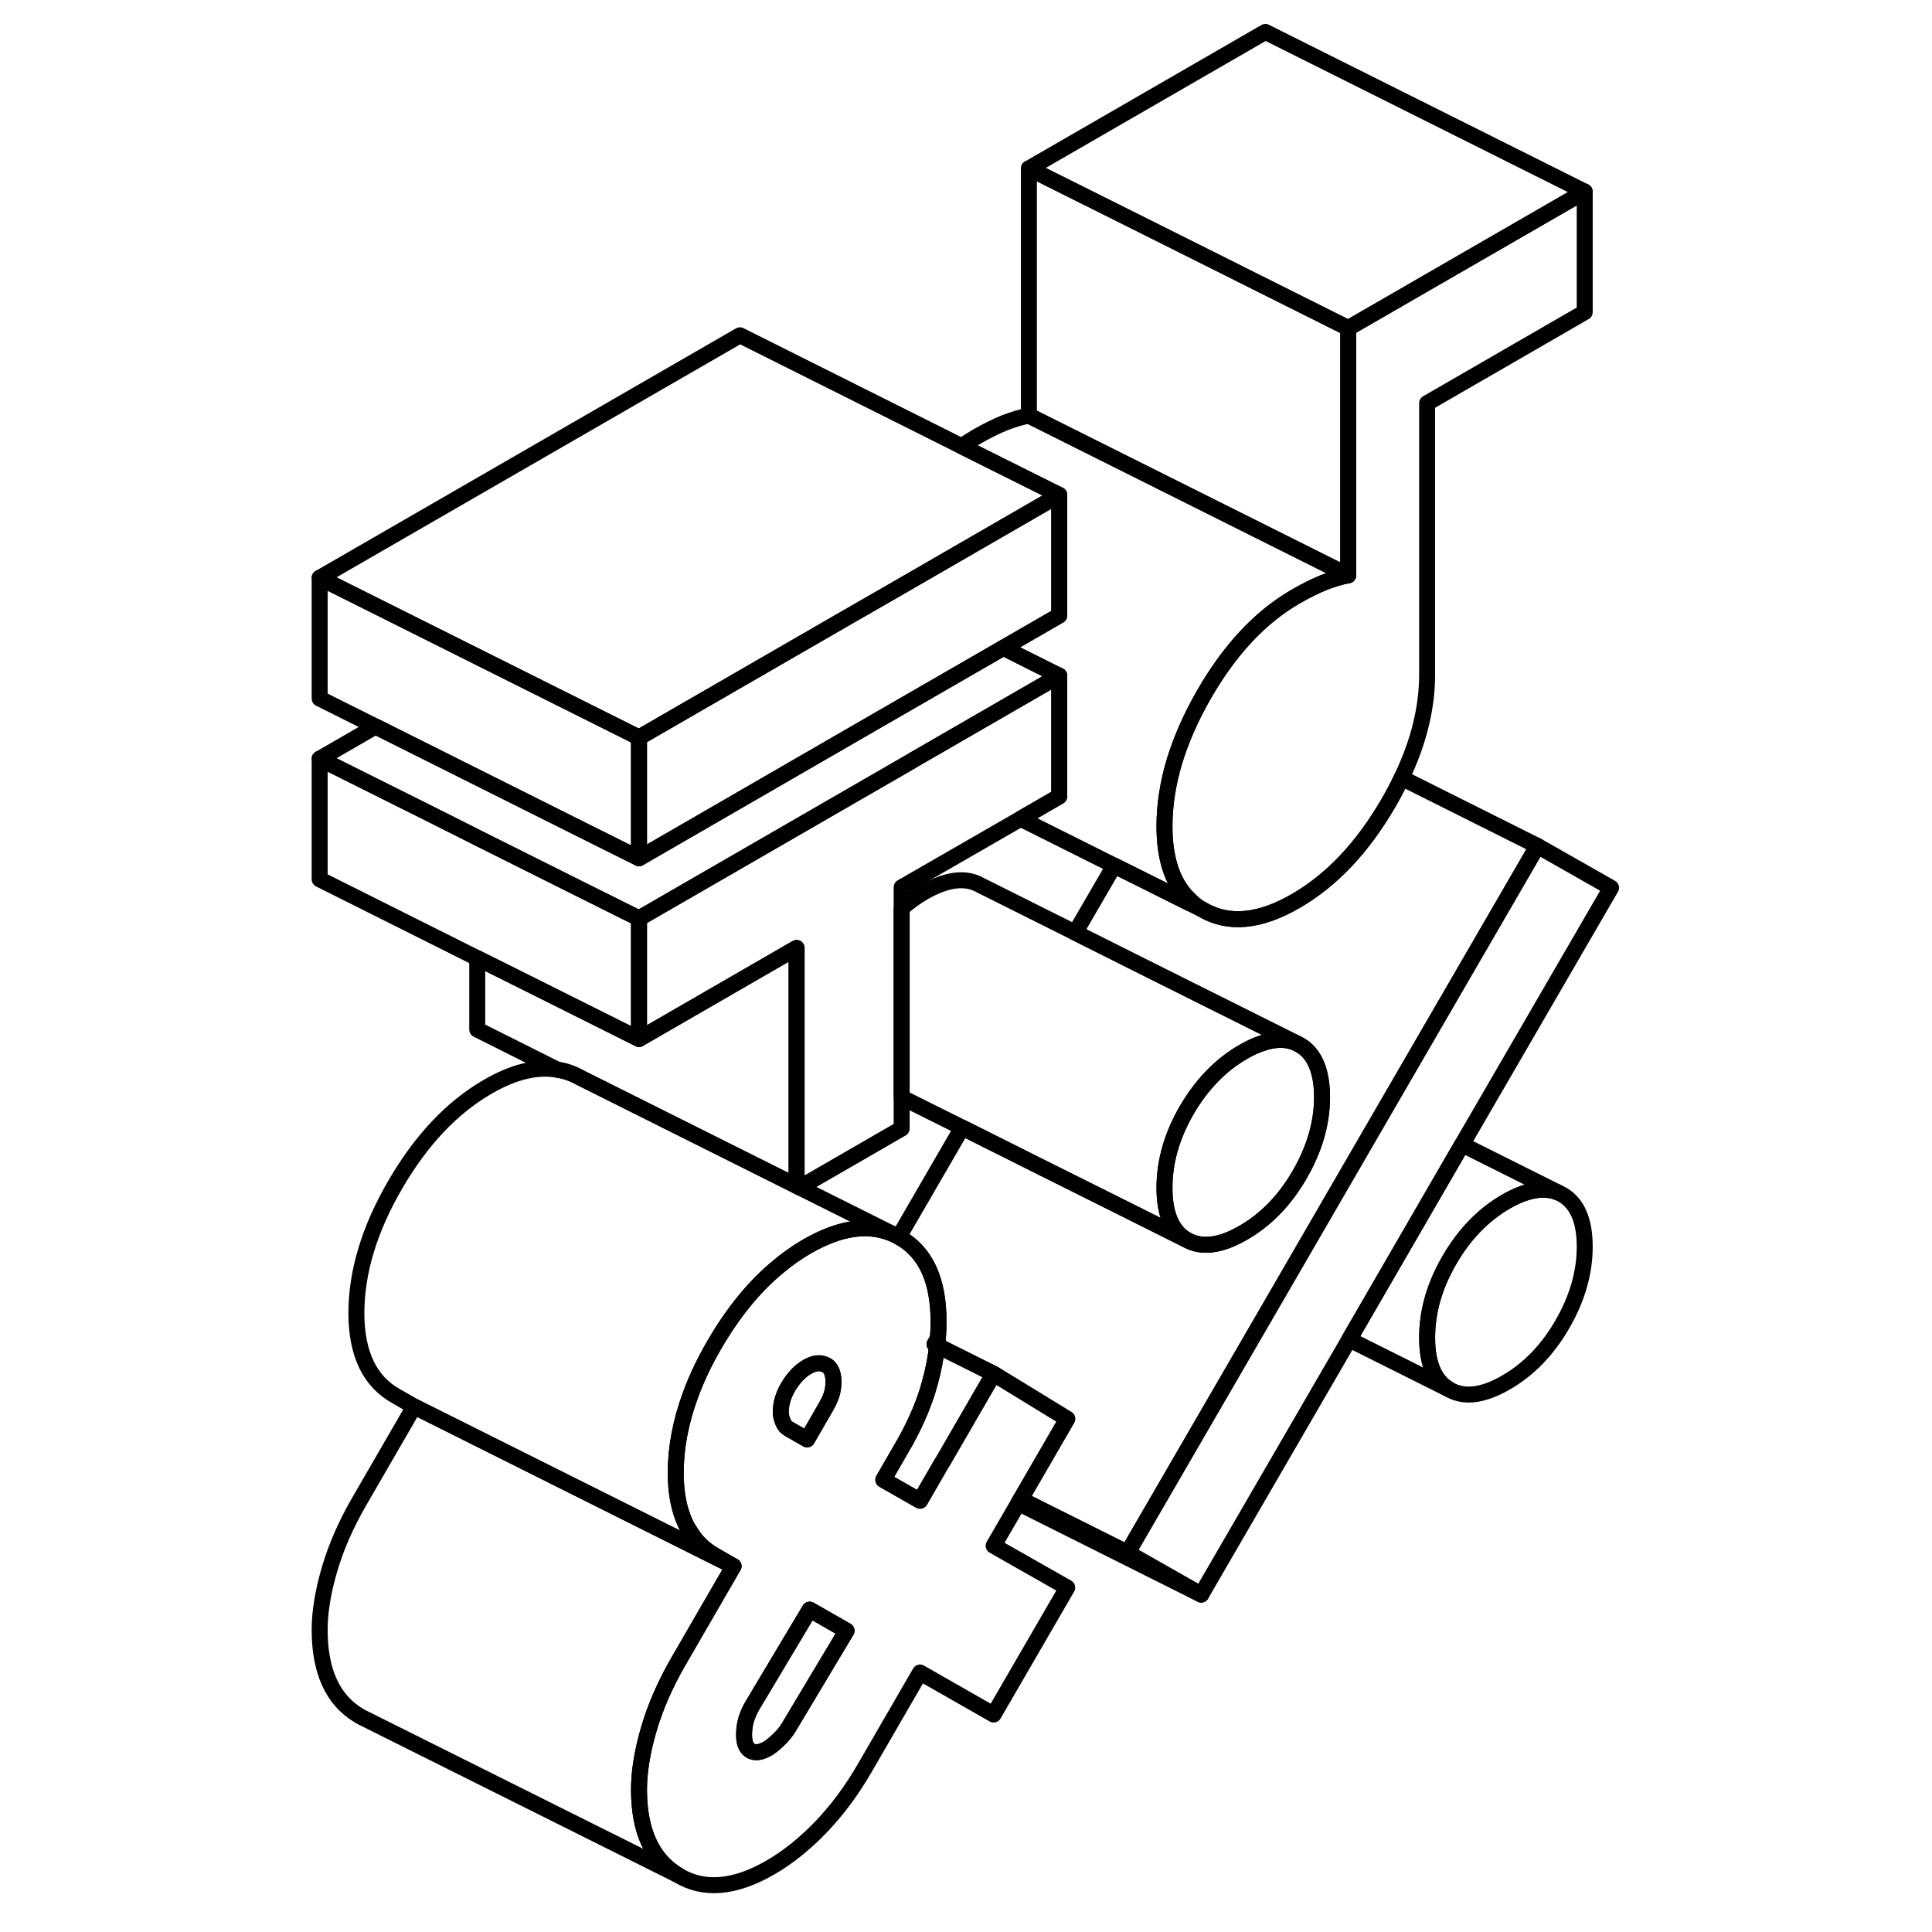 <svg width="48" height="48" viewBox="0 0 86 121" fill="none" xmlns="http://www.w3.org/2000/svg" stroke-width="1px"
     stroke-linecap="round" stroke-linejoin="round">
    <path d="M41.03 84.19L41.19 84.27C41.21 84.12 41.23 83.97 41.24 83.82L41.03 84.19Z" stroke="currentColor" stroke-linejoin="round"/>
    <path d="M81.75 78.08C81.75 79.71 81.28 81.33 80.35 82.94C79.42 84.55 78.24 85.77 76.81 86.59C75.39 87.41 74.21 87.56 73.28 87.03C72.34 86.5 71.88 85.41 71.88 83.78C71.88 82.15 72.34 80.52 73.28 78.91C74.21 77.3 75.39 76.09 76.81 75.26C78.1 74.52 79.19 74.33 80.07 74.68L80.35 74.82C81.28 75.36 81.75 76.44 81.75 78.08Z" stroke="currentColor" stroke-linejoin="round"/>
    <path d="M83.4 55.6L74.07 71.68L67 83.89L57.73 99.87L53.12 97.25L62.25 81.51L69.32 69.31L78.79 52.98L83.4 55.6Z" stroke="currentColor" stroke-linejoin="round"/>
    <path d="M65.3 68.7C65.3 70.33 64.83 71.95 63.9 73.56C62.97 75.17 61.79 76.39 60.36 77.21C58.94 78.03 57.76 78.18 56.82 77.65C56.52 77.48 56.27 77.25 56.07 76.96C55.64 76.36 55.43 75.51 55.43 74.4C55.43 72.76 55.89 71.14 56.82 69.53C57.76 67.92 58.94 66.7 60.36 65.88C60.61 65.74 60.85 65.61 61.09 65.51C61.21 65.46 61.33 65.41 61.45 65.37C62.27 65.07 63 65.05 63.62 65.3L63.9 65.44C64.51 65.79 64.92 66.38 65.13 67.21C65.24 67.64 65.3 68.14 65.3 68.7Z" stroke="currentColor" stroke-linejoin="round"/>
    <path d="M48.84 42.32V49.88L46.42 51.28L38.97 55.57V70.68L32.58 74.37L32.39 74.27V59.37L22.52 65.07V57.52L39.41 47.77L39.78 47.55L47.54 43.07L48.84 42.32Z" stroke="currentColor" stroke-linejoin="round"/>
    <path d="M32.39 59.37V74.27L18.85 67.5C18.4 67.25 17.93 67.07 17.42 67L12.39 64.48V60.01L16.54 62.08L22.52 65.07L32.39 59.37Z" stroke="currentColor" stroke-linejoin="round"/>
    <path d="M78.79 52.98L69.32 69.31L62.25 81.51L53.12 97.25L46.42 93.9L49.34 88.86L44.73 86.04L41.19 84.27C41.21 84.12 41.23 83.97 41.24 83.82C41.27 83.46 41.28 83.1 41.28 82.75C41.28 80.17 40.47 78.42 38.85 77.5L38.79 77.47L42.76 70.62L47.51 73L52.05 75.26L55.72 77.1L56.82 77.65C57.76 78.18 58.94 78.03 60.36 77.21C61.79 76.39 62.97 75.17 63.9 73.56C64.83 71.95 65.3 70.33 65.3 68.7C65.3 68.14 65.24 67.64 65.13 67.21C64.92 66.38 64.51 65.79 63.9 65.44L63.62 65.3L54.59 60.79L49.84 58.41L52.28 54.21L57.03 56.58L57.85 56.99C59.47 57.92 61.4 57.73 63.65 56.43C65.9 55.13 67.83 53.09 69.45 50.3C69.76 49.77 70.04 49.24 70.28 48.72L78.79 52.98Z" stroke="currentColor" stroke-linejoin="round"/>
    <path d="M66.94 36.03C66.45 36.12 65.94 36.28 65.42 36.48C64.9 36.69 64.31 36.98 63.65 37.36C61.4 38.66 59.47 40.74 57.85 43.59C57.05 44.99 56.46 46.36 56.05 47.7C55.64 49.08 55.43 50.43 55.43 51.74C55.43 53.89 55.99 55.47 57.11 56.45L57.03 56.58L52.28 54.21L46.42 51.28L48.84 49.88V42.32L48.31 42.06L45.34 40.57L48.84 38.55V31L42.73 27.95C43.03 27.74 43.34 27.54 43.65 27.36C44.31 26.98 44.9 26.69 45.42 26.48C45.94 26.28 46.45 26.12 46.94 26.03L51.88 28.5L66.94 36.03Z" stroke="currentColor" stroke-linejoin="round"/>
    <path d="M48.84 31L38.33 37.07L35.84 38.5L22.52 46.19L2.52 36.19L28.84 21L42.73 27.95L48.84 31Z" stroke="currentColor" stroke-linejoin="round"/>
    <path d="M48.84 31V38.55L45.34 40.57L36.45 45.7L22.52 53.75V46.19L35.84 38.5L38.33 37.07L48.84 31Z" stroke="currentColor" stroke-linejoin="round"/>
    <path d="M48.84 42.32L47.54 43.07L39.78 47.55L39.41 47.77L22.52 57.52L18.97 55.75L12.39 52.46L9.53 51.02L2.52 47.52L6.02 45.5L18.97 51.98L22.52 53.75L36.45 45.7L45.34 40.57L48.31 42.06L48.84 42.32Z" stroke="currentColor" stroke-linejoin="round"/>
    <path d="M81.75 12L66.94 20.55L53.95 14.05L46.94 10.55L61.75 2L81.75 12Z" stroke="currentColor" stroke-linejoin="round"/>
    <path d="M66.94 20.55V36.03L51.88 28.5L46.94 26.03V10.55L53.95 14.05L66.94 20.55Z" stroke="currentColor" stroke-linejoin="round"/>
    <path d="M81.75 12V19.55L71.88 25.25V42.24C71.88 44.33 71.35 46.49 70.28 48.72C70.04 49.24 69.76 49.77 69.45 50.3C67.83 53.09 65.9 55.13 63.65 56.43C61.4 57.73 59.47 57.92 57.85 56.99C57.58 56.84 57.33 56.66 57.11 56.45C55.99 55.47 55.43 53.89 55.43 51.74C55.43 50.43 55.64 49.08 56.05 47.7C56.46 46.36 57.05 44.99 57.85 43.59C59.47 40.74 61.4 38.66 63.65 37.36C64.31 36.98 64.9 36.69 65.42 36.48C65.94 36.28 66.45 36.12 66.94 36.03V20.55L81.75 12Z" stroke="currentColor" stroke-linejoin="round"/>
    <path d="M46.28 94.14L46.42 93.9L49.34 88.86L44.73 86.04L41.58 91.48L41.43 91.72L40.12 93.99L37.82 92.68L38.97 90.69C38.97 90.69 39.03 90.58 39.06 90.53C39.11 90.45 39.15 90.37 39.2 90.29C39.91 89.01 40.42 87.79 40.74 86.6C40.96 85.81 41.11 85.03 41.19 84.27L41.03 84.19L41.24 83.82C41.27 83.46 41.28 83.1 41.28 82.75C41.28 80.17 40.47 78.42 38.85 77.5L38.79 77.47L38.34 77.25C36.82 76.63 35.07 76.9 33.05 78.06C32.43 78.42 31.84 78.83 31.27 79.31C29.76 80.54 28.43 82.18 27.25 84.2C26.62 85.28 26.12 86.34 25.74 87.38C25.13 89.04 24.82 90.67 24.82 92.25C24.82 93.51 25.03 94.57 25.44 95.44C25.5 95.56 25.56 95.68 25.65 95.8C26.03 96.49 26.59 97.04 27.29 97.43L28.44 98.09L24.99 104.05C24.17 105.47 23.55 106.88 23.14 108.28C22.73 109.68 22.52 110.95 22.52 112.08C22.52 114.66 23.33 116.45 24.95 117.43C26.56 118.42 28.5 118.26 30.75 116.96C31.84 116.33 32.9 115.48 33.91 114.43C34.93 113.37 35.85 112.13 36.67 110.71L40.12 104.75L44.73 107.38L49.34 99.43L44.73 96.81L46.28 94.14ZM31.9 86.8C32.23 86.26 32.61 85.87 33.05 85.61C33.47 85.37 33.84 85.31 34.16 85.46C34.16 85.46 34.19 85.46 34.2 85.47C34.53 85.62 34.7 85.99 34.7 86.55C34.7 86.87 34.65 87.14 34.57 87.38C34.52 87.53 34.45 87.7 34.36 87.87C34.35 87.89 34.34 87.91 34.32 87.93C34.29 88.01 34.25 88.08 34.2 88.16L33.05 90.15L31.9 89.49C31.73 89.4 31.61 89.25 31.53 89.04C31.45 88.84 31.4 88.64 31.4 88.45C31.4 87.89 31.57 87.33 31.9 86.8ZM31.9 108.18C31.73 108.46 31.51 108.73 31.24 108.98C30.97 109.24 30.75 109.41 30.58 109.51C30.14 109.76 29.79 109.81 29.51 109.65C29.24 109.49 29.1 109.17 29.1 108.66C29.1 108.35 29.14 108.04 29.22 107.74C29.31 107.44 29.43 107.15 29.59 106.87L33.21 100.81L35.52 102.13L31.9 108.18Z" stroke="currentColor" stroke-linejoin="round"/>
    <path d="M35.52 102.13L31.9 108.18C31.73 108.46 31.51 108.73 31.24 108.98C30.97 109.24 30.75 109.41 30.58 109.51C30.14 109.76 29.79 109.81 29.51 109.65C29.24 109.49 29.1 109.17 29.1 108.66C29.1 108.35 29.14 108.04 29.22 107.74C29.31 107.44 29.43 107.15 29.59 106.87L33.21 100.81L35.52 102.13Z" stroke="currentColor" stroke-linejoin="round"/>
    <path d="M57.73 99.87L46.28 94.14L46.42 93.9L53.12 97.25L57.73 99.87Z" stroke="currentColor" stroke-linejoin="round"/>
    <path d="M34.7 86.55C34.7 86.87 34.65 87.14 34.57 87.38C34.52 87.53 34.45 87.7 34.36 87.87C34.35 87.89 34.34 87.91 34.32 87.93C34.29 88.01 34.25 88.08 34.2 88.16L33.05 90.15L31.9 89.49C31.73 89.4 31.61 89.25 31.53 89.04C31.45 88.84 31.4 88.64 31.4 88.45C31.4 87.89 31.57 87.33 31.9 86.8C32.23 86.26 32.61 85.87 33.05 85.61C33.47 85.37 33.84 85.31 34.16 85.46C34.16 85.46 34.19 85.46 34.2 85.47C34.53 85.62 34.7 85.99 34.7 86.55Z" stroke="currentColor" stroke-linejoin="round"/>
    <path d="M44.73 86.04L41.58 91.48L41.43 91.72L40.12 93.99L37.82 92.68L38.97 90.69C38.97 90.69 39.03 90.58 39.06 90.53C39.11 90.45 39.15 90.37 39.2 90.29C39.91 89.01 40.42 87.79 40.74 86.6C40.96 85.81 41.11 85.03 41.19 84.27L44.73 86.04Z" stroke="currentColor" stroke-linejoin="round"/>
    <path d="M38.34 77.25C36.82 76.63 35.07 76.9 33.05 78.06C32.43 78.42 31.84 78.83 31.27 79.31C29.76 80.54 28.43 82.18 27.25 84.2C26.62 85.28 26.12 86.34 25.74 87.38C25.13 89.04 24.82 90.67 24.82 92.25C24.82 93.51 25.03 94.57 25.44 95.44C25.5 95.56 25.56 95.68 25.65 95.8C26.03 96.49 26.59 97.04 27.29 97.43L28.44 98.09L25.24 96.49L8.44 88.09L7.29 87.43C6.47 86.97 5.85 86.3 5.44 85.44C5.03 84.57 4.82 83.51 4.82 82.25C4.82 79.67 5.63 76.99 7.25 74.2C8.87 71.41 10.8 69.36 13.05 68.06C14.67 67.12 16.13 66.77 17.42 67C17.93 67.07 18.4 67.25 18.85 67.5L32.39 74.27L32.58 74.37L38.34 77.25Z" stroke="currentColor" stroke-linejoin="round"/>
    <path d="M23.14 108.28C22.73 109.68 22.52 110.95 22.52 112.08C22.52 114.66 23.33 116.45 24.95 117.43L5.38 107.66L5.16 107.55C5.09 107.51 5.02 107.47 4.95 107.43C3.33 106.45 2.52 104.66 2.52 102.08C2.52 100.95 2.73 99.68 3.14 98.28C3.55 96.88 4.17 95.47 4.99 94.05L8.44 88.09L25.24 96.49L28.44 98.09L24.99 104.05C24.17 105.47 23.55 106.88 23.14 108.28Z" stroke="currentColor" stroke-linejoin="round"/>
    <path d="M80.07 74.68C79.19 74.33 78.1 74.52 76.81 75.26C75.39 76.09 74.21 77.3 73.28 78.91C72.34 80.52 71.88 82.14 71.88 83.78C71.88 85.42 72.34 86.5 73.28 87.03L67 83.89L74.07 71.68L80.07 74.68Z" stroke="currentColor" stroke-linejoin="round"/>
    <path d="M63.62 65.3C63 65.05 62.27 65.07 61.45 65.37C61.33 65.41 61.21 65.46 61.09 65.51C60.85 65.61 60.61 65.74 60.36 65.88C58.94 66.7 57.76 67.92 56.82 69.53C55.89 71.14 55.43 72.76 55.43 74.4C55.43 75.51 55.64 76.36 56.07 76.96C56.27 77.25 56.52 77.48 56.82 77.65L55.72 77.1L52.05 75.27L47.51 73L42.76 70.62L38.97 68.73V56.88C39.41 56.5 39.87 56.16 40.36 55.88C41.79 55.06 42.97 54.91 43.9 55.44L49.84 58.41L54.59 60.79L63.62 65.3Z" stroke="currentColor" stroke-linejoin="round"/>
    <path d="M22.52 57.52V65.07L16.54 62.08L12.39 60.01L2.52 55.07V47.52L9.53 51.02L12.39 52.46L18.97 55.75L22.52 57.52Z" stroke="currentColor" stroke-linejoin="round"/>
    <path d="M22.52 46.19V53.75L18.97 51.98L6.02 45.5L2.52 43.75V36.19L22.52 46.19Z" stroke="currentColor" stroke-linejoin="round"/>
</svg>